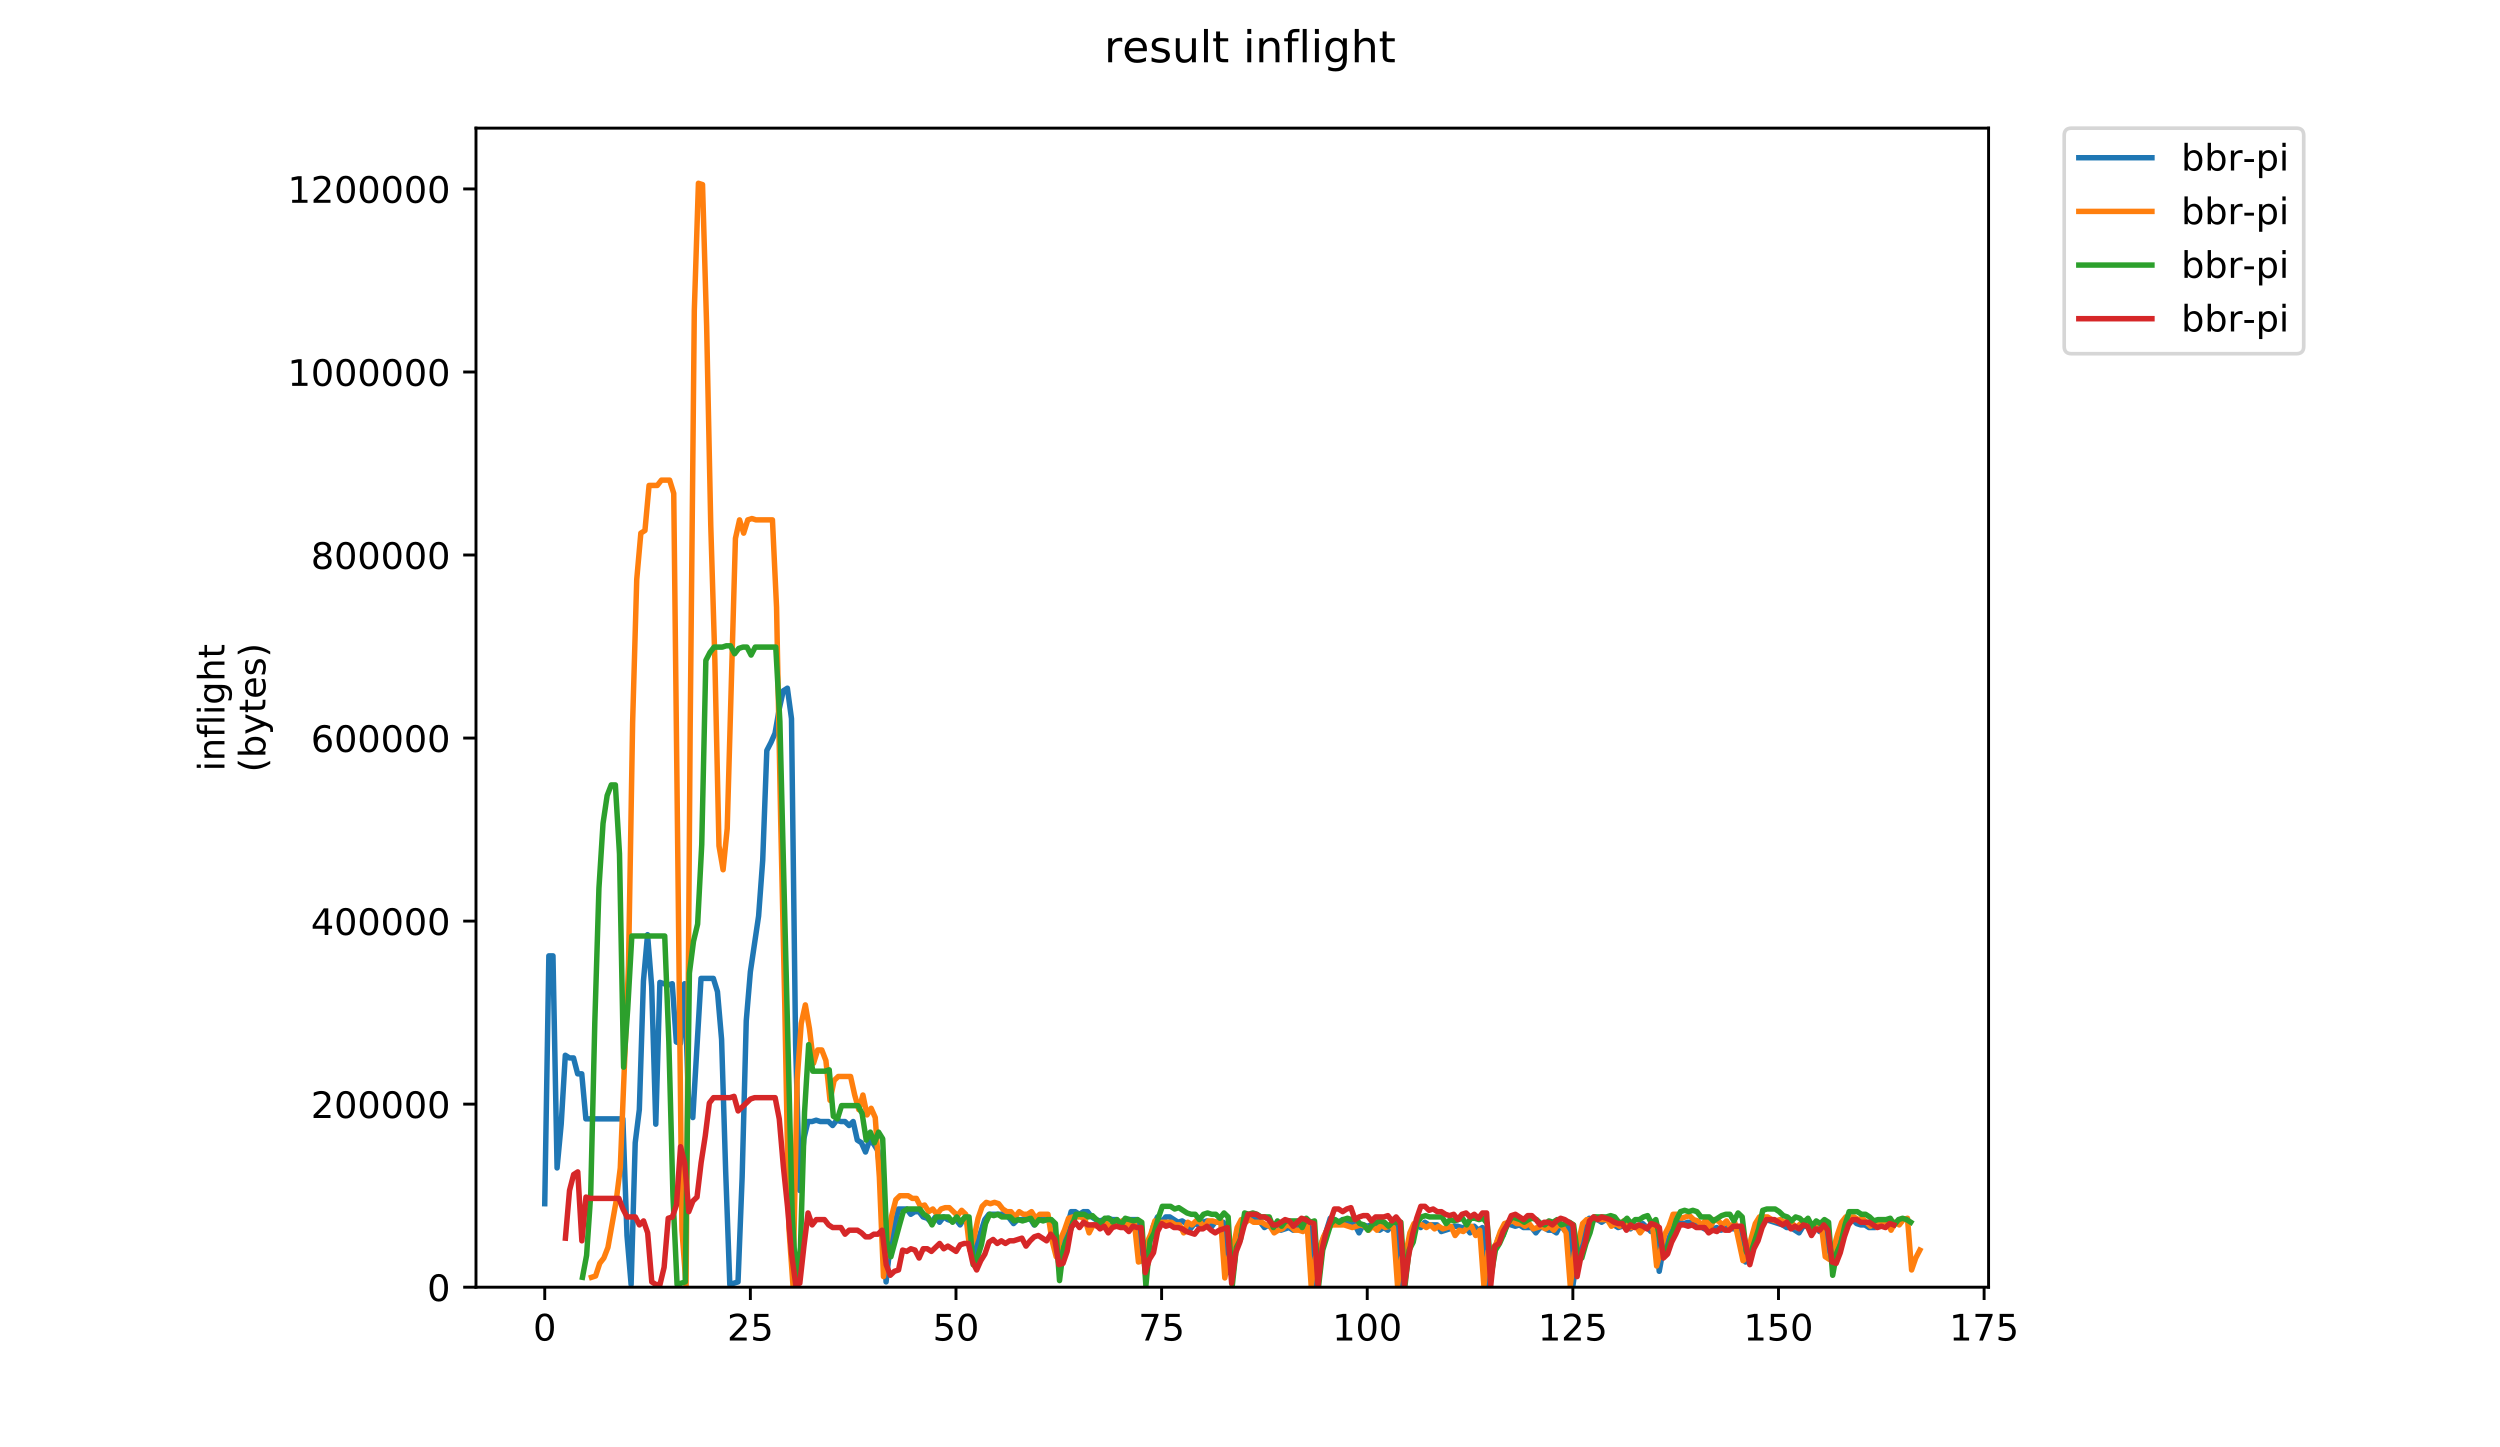 <?xml version="1.0" encoding="utf-8" standalone="no"?>
<!DOCTYPE svg PUBLIC "-//W3C//DTD SVG 1.1//EN"
  "http://www.w3.org/Graphics/SVG/1.1/DTD/svg11.dtd">
<!-- Created with matplotlib (https://matplotlib.org/) -->
<svg height="396pt" version="1.1" viewBox="0 0 684 396" width="684pt" xmlns="http://www.w3.org/2000/svg" xmlns:xlink="http://www.w3.org/1999/xlink">
 <defs>
  <style type="text/css">
*{stroke-linecap:butt;stroke-linejoin:round;}
  </style>
 </defs>
 <g id="figure_1">
  <g id="patch_1">
   <path d="M 0 396 
L 684 396 
L 684 0 
L 0 0 
z
" style="fill:#ffffff;"/>
  </g>
  <g id="axes_1">
   <g id="patch_2">
    <path d="M 130.23 352.174 
L 544.074 352.174 
L 544.074 35.062 
L 130.23 35.062 
z
" style="fill:#ffffff;"/>
   </g>
   <g id="matplotlib.axis_1">
    <g id="xtick_1">
     <g id="line2d_1">
      <defs>
       <path d="M 0 0 
L 0 3.5 
" id="m17c66de0de" style="stroke:#000000;stroke-width:0.8;"/>
      </defs>
      <g>
       <use style="stroke:#000000;stroke-width:0.8;" x="149.041" xlink:href="#m17c66de0de" y="352.174"/>
      </g>
     </g>
     <g id="text_1">
      <!-- 0 -->
      <defs>
       <path d="M 31.781 66.406 
Q 24.172 66.406 20.328 58.906 
Q 16.5 51.422 16.5 36.375 
Q 16.5 21.391 20.328 13.891 
Q 24.172 6.391 31.781 6.391 
Q 39.453 6.391 43.281 13.891 
Q 47.125 21.391 47.125 36.375 
Q 47.125 51.422 43.281 58.906 
Q 39.453 66.406 31.781 66.406 
z
M 31.781 74.219 
Q 44.047 74.219 50.516 64.516 
Q 56.984 54.828 56.984 36.375 
Q 56.984 17.969 50.516 8.266 
Q 44.047 -1.422 31.781 -1.422 
Q 19.531 -1.422 13.062 8.266 
Q 6.594 17.969 6.594 36.375 
Q 6.594 54.828 13.062 64.516 
Q 19.531 74.219 31.781 74.219 
z
" id="DejaVuSans-48"/>
      </defs>
      <g transform="translate(145.86 366.773)scale(0.1 -0.1)">
       <use xlink:href="#DejaVuSans-48"/>
      </g>
     </g>
    </g>
    <g id="xtick_2">
     <g id="line2d_2">
      <g>
       <use style="stroke:#000000;stroke-width:0.8;" x="205.3" xlink:href="#m17c66de0de" y="352.174"/>
      </g>
     </g>
     <g id="text_2">
      <!-- 25 -->
      <defs>
       <path d="M 19.188 8.297 
L 53.609 8.297 
L 53.609 0 
L 7.328 0 
L 7.328 8.297 
Q 12.938 14.109 22.625 23.891 
Q 32.328 33.688 34.812 36.531 
Q 39.547 41.844 41.422 45.531 
Q 43.312 49.219 43.312 52.781 
Q 43.312 58.594 39.234 62.25 
Q 35.156 65.922 28.609 65.922 
Q 23.969 65.922 18.812 64.312 
Q 13.672 62.703 7.812 59.422 
L 7.812 69.391 
Q 13.766 71.781 18.938 73 
Q 24.125 74.219 28.422 74.219 
Q 39.75 74.219 46.484 68.547 
Q 53.219 62.891 53.219 53.422 
Q 53.219 48.922 51.531 44.891 
Q 49.859 40.875 45.406 35.406 
Q 44.188 33.984 37.641 27.219 
Q 31.109 20.453 19.188 8.297 
z
" id="DejaVuSans-50"/>
       <path d="M 10.797 72.906 
L 49.516 72.906 
L 49.516 64.594 
L 19.828 64.594 
L 19.828 46.734 
Q 21.969 47.469 24.109 47.828 
Q 26.266 48.188 28.422 48.188 
Q 40.625 48.188 47.75 41.5 
Q 54.891 34.812 54.891 23.391 
Q 54.891 11.625 47.562 5.094 
Q 40.234 -1.422 26.906 -1.422 
Q 22.312 -1.422 17.547 -0.641 
Q 12.797 0.141 7.719 1.703 
L 7.719 11.625 
Q 12.109 9.234 16.797 8.062 
Q 21.484 6.891 26.703 6.891 
Q 35.156 6.891 40.078 11.328 
Q 45.016 15.766 45.016 23.391 
Q 45.016 31 40.078 35.438 
Q 35.156 39.891 26.703 39.891 
Q 22.75 39.891 18.812 39.016 
Q 14.891 38.141 10.797 36.281 
z
" id="DejaVuSans-53"/>
      </defs>
      <g transform="translate(198.937 366.773)scale(0.1 -0.1)">
       <use xlink:href="#DejaVuSans-50"/>
       <use x="63.623" xlink:href="#DejaVuSans-53"/>
      </g>
     </g>
    </g>
    <g id="xtick_3">
     <g id="line2d_3">
      <g>
       <use style="stroke:#000000;stroke-width:0.8;" x="261.558" xlink:href="#m17c66de0de" y="352.174"/>
      </g>
     </g>
     <g id="text_3">
      <!-- 50 -->
      <g transform="translate(255.196 366.773)scale(0.1 -0.1)">
       <use xlink:href="#DejaVuSans-53"/>
       <use x="63.623" xlink:href="#DejaVuSans-48"/>
      </g>
     </g>
    </g>
    <g id="xtick_4">
     <g id="line2d_4">
      <g>
       <use style="stroke:#000000;stroke-width:0.8;" x="317.817" xlink:href="#m17c66de0de" y="352.174"/>
      </g>
     </g>
     <g id="text_4">
      <!-- 75 -->
      <defs>
       <path d="M 8.203 72.906 
L 55.078 72.906 
L 55.078 68.703 
L 28.609 0 
L 18.312 0 
L 43.219 64.594 
L 8.203 64.594 
z
" id="DejaVuSans-55"/>
      </defs>
      <g transform="translate(311.455 366.773)scale(0.1 -0.1)">
       <use xlink:href="#DejaVuSans-55"/>
       <use x="63.623" xlink:href="#DejaVuSans-53"/>
      </g>
     </g>
    </g>
    <g id="xtick_5">
     <g id="line2d_5">
      <g>
       <use style="stroke:#000000;stroke-width:0.8;" x="374.076" xlink:href="#m17c66de0de" y="352.174"/>
      </g>
     </g>
     <g id="text_5">
      <!-- 100 -->
      <defs>
       <path d="M 12.406 8.297 
L 28.516 8.297 
L 28.516 63.922 
L 10.984 60.406 
L 10.984 69.391 
L 28.422 72.906 
L 38.281 72.906 
L 38.281 8.297 
L 54.391 8.297 
L 54.391 0 
L 12.406 0 
z
" id="DejaVuSans-49"/>
      </defs>
      <g transform="translate(364.532 366.773)scale(0.1 -0.1)">
       <use xlink:href="#DejaVuSans-49"/>
       <use x="63.623" xlink:href="#DejaVuSans-48"/>
       <use x="127.246" xlink:href="#DejaVuSans-48"/>
      </g>
     </g>
    </g>
    <g id="xtick_6">
     <g id="line2d_6">
      <g>
       <use style="stroke:#000000;stroke-width:0.8;" x="430.334" xlink:href="#m17c66de0de" y="352.174"/>
      </g>
     </g>
     <g id="text_6">
      <!-- 125 -->
      <g transform="translate(420.791 366.773)scale(0.1 -0.1)">
       <use xlink:href="#DejaVuSans-49"/>
       <use x="63.623" xlink:href="#DejaVuSans-50"/>
       <use x="127.246" xlink:href="#DejaVuSans-53"/>
      </g>
     </g>
    </g>
    <g id="xtick_7">
     <g id="line2d_7">
      <g>
       <use style="stroke:#000000;stroke-width:0.8;" x="486.593" xlink:href="#m17c66de0de" y="352.174"/>
      </g>
     </g>
     <g id="text_7">
      <!-- 150 -->
      <g transform="translate(477.049 366.773)scale(0.1 -0.1)">
       <use xlink:href="#DejaVuSans-49"/>
       <use x="63.623" xlink:href="#DejaVuSans-53"/>
       <use x="127.246" xlink:href="#DejaVuSans-48"/>
      </g>
     </g>
    </g>
    <g id="xtick_8">
     <g id="line2d_8">
      <g>
       <use style="stroke:#000000;stroke-width:0.8;" x="542.852" xlink:href="#m17c66de0de" y="352.174"/>
      </g>
     </g>
     <g id="text_8">
      <!-- 175 -->
      <g transform="translate(533.308 366.773)scale(0.1 -0.1)">
       <use xlink:href="#DejaVuSans-49"/>
       <use x="63.623" xlink:href="#DejaVuSans-55"/>
       <use x="127.246" xlink:href="#DejaVuSans-53"/>
      </g>
     </g>
    </g>
   </g>
   <g id="matplotlib.axis_2">
    <g id="ytick_1">
     <g id="line2d_9">
      <defs>
       <path d="M 0 0 
L -3.5 0 
" id="m03069b1195" style="stroke:#000000;stroke-width:0.8;"/>
      </defs>
      <g>
       <use style="stroke:#000000;stroke-width:0.8;" x="130.23" xlink:href="#m03069b1195" y="352.174"/>
      </g>
     </g>
     <g id="text_9">
      <!-- 0 -->
      <g transform="translate(116.868 355.973)scale(0.1 -0.1)">
       <use xlink:href="#DejaVuSans-48"/>
      </g>
     </g>
    </g>
    <g id="ytick_2">
     <g id="line2d_10">
      <g>
       <use style="stroke:#000000;stroke-width:0.8;" x="130.23" xlink:href="#m03069b1195" y="302.094"/>
      </g>
     </g>
     <g id="text_10">
      <!-- 200000 -->
      <g transform="translate(85.055 305.893)scale(0.1 -0.1)">
       <use xlink:href="#DejaVuSans-50"/>
       <use x="63.623" xlink:href="#DejaVuSans-48"/>
       <use x="127.246" xlink:href="#DejaVuSans-48"/>
       <use x="190.869" xlink:href="#DejaVuSans-48"/>
       <use x="254.492" xlink:href="#DejaVuSans-48"/>
       <use x="318.115" xlink:href="#DejaVuSans-48"/>
      </g>
     </g>
    </g>
    <g id="ytick_3">
     <g id="line2d_11">
      <g>
       <use style="stroke:#000000;stroke-width:0.8;" x="130.23" xlink:href="#m03069b1195" y="252.014"/>
      </g>
     </g>
     <g id="text_11">
      <!-- 400000 -->
      <defs>
       <path d="M 37.797 64.312 
L 12.891 25.391 
L 37.797 25.391 
z
M 35.203 72.906 
L 47.609 72.906 
L 47.609 25.391 
L 58.016 25.391 
L 58.016 17.188 
L 47.609 17.188 
L 47.609 0 
L 37.797 0 
L 37.797 17.188 
L 4.891 17.188 
L 4.891 26.703 
z
" id="DejaVuSans-52"/>
      </defs>
      <g transform="translate(85.055 255.813)scale(0.1 -0.1)">
       <use xlink:href="#DejaVuSans-52"/>
       <use x="63.623" xlink:href="#DejaVuSans-48"/>
       <use x="127.246" xlink:href="#DejaVuSans-48"/>
       <use x="190.869" xlink:href="#DejaVuSans-48"/>
       <use x="254.492" xlink:href="#DejaVuSans-48"/>
       <use x="318.115" xlink:href="#DejaVuSans-48"/>
      </g>
     </g>
    </g>
    <g id="ytick_4">
     <g id="line2d_12">
      <g>
       <use style="stroke:#000000;stroke-width:0.8;" x="130.23" xlink:href="#m03069b1195" y="201.934"/>
      </g>
     </g>
     <g id="text_12">
      <!-- 600000 -->
      <defs>
       <path d="M 33.016 40.375 
Q 26.375 40.375 22.484 35.828 
Q 18.609 31.297 18.609 23.391 
Q 18.609 15.531 22.484 10.953 
Q 26.375 6.391 33.016 6.391 
Q 39.656 6.391 43.531 10.953 
Q 47.406 15.531 47.406 23.391 
Q 47.406 31.297 43.531 35.828 
Q 39.656 40.375 33.016 40.375 
z
M 52.594 71.297 
L 52.594 62.312 
Q 48.875 64.062 45.094 64.984 
Q 41.312 65.922 37.594 65.922 
Q 27.828 65.922 22.672 59.328 
Q 17.531 52.734 16.797 39.406 
Q 19.672 43.656 24.016 45.922 
Q 28.375 48.188 33.594 48.188 
Q 44.578 48.188 50.953 41.516 
Q 57.328 34.859 57.328 23.391 
Q 57.328 12.156 50.688 5.359 
Q 44.047 -1.422 33.016 -1.422 
Q 20.359 -1.422 13.672 8.266 
Q 6.984 17.969 6.984 36.375 
Q 6.984 53.656 15.188 63.938 
Q 23.391 74.219 37.203 74.219 
Q 40.922 74.219 44.703 73.484 
Q 48.484 72.75 52.594 71.297 
z
" id="DejaVuSans-54"/>
      </defs>
      <g transform="translate(85.055 205.733)scale(0.1 -0.1)">
       <use xlink:href="#DejaVuSans-54"/>
       <use x="63.623" xlink:href="#DejaVuSans-48"/>
       <use x="127.246" xlink:href="#DejaVuSans-48"/>
       <use x="190.869" xlink:href="#DejaVuSans-48"/>
       <use x="254.492" xlink:href="#DejaVuSans-48"/>
       <use x="318.115" xlink:href="#DejaVuSans-48"/>
      </g>
     </g>
    </g>
    <g id="ytick_5">
     <g id="line2d_13">
      <g>
       <use style="stroke:#000000;stroke-width:0.8;" x="130.23" xlink:href="#m03069b1195" y="151.854"/>
      </g>
     </g>
     <g id="text_13">
      <!-- 800000 -->
      <defs>
       <path d="M 31.781 34.625 
Q 24.75 34.625 20.719 30.859 
Q 16.703 27.094 16.703 20.516 
Q 16.703 13.922 20.719 10.156 
Q 24.75 6.391 31.781 6.391 
Q 38.812 6.391 42.859 10.172 
Q 46.922 13.969 46.922 20.516 
Q 46.922 27.094 42.891 30.859 
Q 38.875 34.625 31.781 34.625 
z
M 21.922 38.812 
Q 15.578 40.375 12.031 44.719 
Q 8.5 49.078 8.5 55.328 
Q 8.5 64.062 14.719 69.141 
Q 20.953 74.219 31.781 74.219 
Q 42.672 74.219 48.875 69.141 
Q 55.078 64.062 55.078 55.328 
Q 55.078 49.078 51.531 44.719 
Q 48 40.375 41.703 38.812 
Q 48.828 37.156 52.797 32.312 
Q 56.781 27.484 56.781 20.516 
Q 56.781 9.906 50.312 4.234 
Q 43.844 -1.422 31.781 -1.422 
Q 19.734 -1.422 13.25 4.234 
Q 6.781 9.906 6.781 20.516 
Q 6.781 27.484 10.781 32.312 
Q 14.797 37.156 21.922 38.812 
z
M 18.312 54.391 
Q 18.312 48.734 21.844 45.562 
Q 25.391 42.391 31.781 42.391 
Q 38.141 42.391 41.719 45.562 
Q 45.312 48.734 45.312 54.391 
Q 45.312 60.062 41.719 63.234 
Q 38.141 66.406 31.781 66.406 
Q 25.391 66.406 21.844 63.234 
Q 18.312 60.062 18.312 54.391 
z
" id="DejaVuSans-56"/>
      </defs>
      <g transform="translate(85.055 155.653)scale(0.1 -0.1)">
       <use xlink:href="#DejaVuSans-56"/>
       <use x="63.623" xlink:href="#DejaVuSans-48"/>
       <use x="127.246" xlink:href="#DejaVuSans-48"/>
       <use x="190.869" xlink:href="#DejaVuSans-48"/>
       <use x="254.492" xlink:href="#DejaVuSans-48"/>
       <use x="318.115" xlink:href="#DejaVuSans-48"/>
      </g>
     </g>
    </g>
    <g id="ytick_6">
     <g id="line2d_14">
      <g>
       <use style="stroke:#000000;stroke-width:0.8;" x="130.23" xlink:href="#m03069b1195" y="101.774"/>
      </g>
     </g>
     <g id="text_14">
      <!-- 1000000 -->
      <g transform="translate(78.693 105.573)scale(0.1 -0.1)">
       <use xlink:href="#DejaVuSans-49"/>
       <use x="63.623" xlink:href="#DejaVuSans-48"/>
       <use x="127.246" xlink:href="#DejaVuSans-48"/>
       <use x="190.869" xlink:href="#DejaVuSans-48"/>
       <use x="254.492" xlink:href="#DejaVuSans-48"/>
       <use x="318.115" xlink:href="#DejaVuSans-48"/>
       <use x="381.738" xlink:href="#DejaVuSans-48"/>
      </g>
     </g>
    </g>
    <g id="ytick_7">
     <g id="line2d_15">
      <g>
       <use style="stroke:#000000;stroke-width:0.8;" x="130.23" xlink:href="#m03069b1195" y="51.694"/>
      </g>
     </g>
     <g id="text_15">
      <!-- 1200000 -->
      <g transform="translate(78.693 55.493)scale(0.1 -0.1)">
       <use xlink:href="#DejaVuSans-49"/>
       <use x="63.623" xlink:href="#DejaVuSans-50"/>
       <use x="127.246" xlink:href="#DejaVuSans-48"/>
       <use x="190.869" xlink:href="#DejaVuSans-48"/>
       <use x="254.492" xlink:href="#DejaVuSans-48"/>
       <use x="318.115" xlink:href="#DejaVuSans-48"/>
       <use x="381.738" xlink:href="#DejaVuSans-48"/>
      </g>
     </g>
    </g>
    <g id="text_16">
     <!-- inflight -->
     <defs>
      <path d="M 9.422 54.688 
L 18.406 54.688 
L 18.406 0 
L 9.422 0 
z
M 9.422 75.984 
L 18.406 75.984 
L 18.406 64.594 
L 9.422 64.594 
z
" id="DejaVuSans-105"/>
      <path d="M 54.891 33.016 
L 54.891 0 
L 45.906 0 
L 45.906 32.719 
Q 45.906 40.484 42.875 44.328 
Q 39.844 48.188 33.797 48.188 
Q 26.516 48.188 22.312 43.547 
Q 18.109 38.922 18.109 30.906 
L 18.109 0 
L 9.078 0 
L 9.078 54.688 
L 18.109 54.688 
L 18.109 46.188 
Q 21.344 51.125 25.703 53.562 
Q 30.078 56 35.797 56 
Q 45.219 56 50.047 50.172 
Q 54.891 44.344 54.891 33.016 
z
" id="DejaVuSans-110"/>
      <path d="M 37.109 75.984 
L 37.109 68.5 
L 28.516 68.5 
Q 23.688 68.5 21.797 66.547 
Q 19.922 64.594 19.922 59.516 
L 19.922 54.688 
L 34.719 54.688 
L 34.719 47.703 
L 19.922 47.703 
L 19.922 0 
L 10.891 0 
L 10.891 47.703 
L 2.297 47.703 
L 2.297 54.688 
L 10.891 54.688 
L 10.891 58.5 
Q 10.891 67.625 15.141 71.797 
Q 19.391 75.984 28.609 75.984 
z
" id="DejaVuSans-102"/>
      <path d="M 9.422 75.984 
L 18.406 75.984 
L 18.406 0 
L 9.422 0 
z
" id="DejaVuSans-108"/>
      <path d="M 45.406 27.984 
Q 45.406 37.75 41.375 43.109 
Q 37.359 48.484 30.078 48.484 
Q 22.859 48.484 18.828 43.109 
Q 14.797 37.75 14.797 27.984 
Q 14.797 18.266 18.828 12.891 
Q 22.859 7.516 30.078 7.516 
Q 37.359 7.516 41.375 12.891 
Q 45.406 18.266 45.406 27.984 
z
M 54.391 6.781 
Q 54.391 -7.172 48.188 -13.984 
Q 42 -20.797 29.203 -20.797 
Q 24.469 -20.797 20.266 -20.094 
Q 16.062 -19.391 12.109 -17.922 
L 12.109 -9.188 
Q 16.062 -11.328 19.922 -12.344 
Q 23.781 -13.375 27.781 -13.375 
Q 36.625 -13.375 41.016 -8.766 
Q 45.406 -4.156 45.406 5.172 
L 45.406 9.625 
Q 42.625 4.781 38.281 2.391 
Q 33.938 0 27.875 0 
Q 17.828 0 11.672 7.656 
Q 5.516 15.328 5.516 27.984 
Q 5.516 40.672 11.672 48.328 
Q 17.828 56 27.875 56 
Q 33.938 56 38.281 53.609 
Q 42.625 51.219 45.406 46.391 
L 45.406 54.688 
L 54.391 54.688 
z
" id="DejaVuSans-103"/>
      <path d="M 54.891 33.016 
L 54.891 0 
L 45.906 0 
L 45.906 32.719 
Q 45.906 40.484 42.875 44.328 
Q 39.844 48.188 33.797 48.188 
Q 26.516 48.188 22.312 43.547 
Q 18.109 38.922 18.109 30.906 
L 18.109 0 
L 9.078 0 
L 9.078 75.984 
L 18.109 75.984 
L 18.109 46.188 
Q 21.344 51.125 25.703 53.562 
Q 30.078 56 35.797 56 
Q 45.219 56 50.047 50.172 
Q 54.891 44.344 54.891 33.016 
z
" id="DejaVuSans-104"/>
      <path d="M 18.312 70.219 
L 18.312 54.688 
L 36.812 54.688 
L 36.812 47.703 
L 18.312 47.703 
L 18.312 18.016 
Q 18.312 11.328 20.141 9.422 
Q 21.969 7.516 27.594 7.516 
L 36.812 7.516 
L 36.812 0 
L 27.594 0 
Q 17.188 0 13.234 3.875 
Q 9.281 7.766 9.281 18.016 
L 9.281 47.703 
L 2.688 47.703 
L 2.688 54.688 
L 9.281 54.688 
L 9.281 70.219 
z
" id="DejaVuSans-116"/>
     </defs>
     <g transform="translate(61.415 211.018)rotate(-90)scale(0.1 -0.1)">
      <use xlink:href="#DejaVuSans-105"/>
      <use x="27.783" xlink:href="#DejaVuSans-110"/>
      <use x="91.162" xlink:href="#DejaVuSans-102"/>
      <use x="126.367" xlink:href="#DejaVuSans-108"/>
      <use x="154.15" xlink:href="#DejaVuSans-105"/>
      <use x="181.934" xlink:href="#DejaVuSans-103"/>
      <use x="245.41" xlink:href="#DejaVuSans-104"/>
      <use x="308.789" xlink:href="#DejaVuSans-116"/>
     </g>
     <!-- (bytes) -->
     <defs>
      <path d="M 31 75.875 
Q 24.469 64.656 21.281 53.656 
Q 18.109 42.672 18.109 31.391 
Q 18.109 20.125 21.312 9.062 
Q 24.516 -2 31 -13.188 
L 23.188 -13.188 
Q 15.875 -1.703 12.234 9.375 
Q 8.594 20.453 8.594 31.391 
Q 8.594 42.281 12.203 53.312 
Q 15.828 64.359 23.188 75.875 
z
" id="DejaVuSans-40"/>
      <path d="M 48.688 27.297 
Q 48.688 37.203 44.609 42.844 
Q 40.531 48.484 33.406 48.484 
Q 26.266 48.484 22.188 42.844 
Q 18.109 37.203 18.109 27.297 
Q 18.109 17.391 22.188 11.75 
Q 26.266 6.109 33.406 6.109 
Q 40.531 6.109 44.609 11.75 
Q 48.688 17.391 48.688 27.297 
z
M 18.109 46.391 
Q 20.953 51.266 25.266 53.625 
Q 29.594 56 35.594 56 
Q 45.562 56 51.781 48.094 
Q 58.016 40.188 58.016 27.297 
Q 58.016 14.406 51.781 6.484 
Q 45.562 -1.422 35.594 -1.422 
Q 29.594 -1.422 25.266 0.953 
Q 20.953 3.328 18.109 8.203 
L 18.109 0 
L 9.078 0 
L 9.078 75.984 
L 18.109 75.984 
z
" id="DejaVuSans-98"/>
      <path d="M 32.172 -5.078 
Q 28.375 -14.844 24.75 -17.812 
Q 21.141 -20.797 15.094 -20.797 
L 7.906 -20.797 
L 7.906 -13.281 
L 13.188 -13.281 
Q 16.891 -13.281 18.938 -11.516 
Q 21 -9.766 23.484 -3.219 
L 25.094 0.875 
L 2.984 54.688 
L 12.5 54.688 
L 29.594 11.922 
L 46.688 54.688 
L 56.203 54.688 
z
" id="DejaVuSans-121"/>
      <path d="M 56.203 29.594 
L 56.203 25.203 
L 14.891 25.203 
Q 15.484 15.922 20.484 11.062 
Q 25.484 6.203 34.422 6.203 
Q 39.594 6.203 44.453 7.469 
Q 49.312 8.734 54.109 11.281 
L 54.109 2.781 
Q 49.266 0.734 44.188 -0.344 
Q 39.109 -1.422 33.891 -1.422 
Q 20.797 -1.422 13.156 6.188 
Q 5.516 13.812 5.516 26.812 
Q 5.516 40.234 12.766 48.109 
Q 20.016 56 32.328 56 
Q 43.359 56 49.781 48.891 
Q 56.203 41.797 56.203 29.594 
z
M 47.219 32.234 
Q 47.125 39.594 43.094 43.984 
Q 39.062 48.391 32.422 48.391 
Q 24.906 48.391 20.391 44.141 
Q 15.875 39.891 15.188 32.172 
z
" id="DejaVuSans-101"/>
      <path d="M 44.281 53.078 
L 44.281 44.578 
Q 40.484 46.531 36.375 47.5 
Q 32.281 48.484 27.875 48.484 
Q 21.188 48.484 17.844 46.438 
Q 14.5 44.391 14.5 40.281 
Q 14.5 37.156 16.891 35.375 
Q 19.281 33.594 26.516 31.984 
L 29.594 31.297 
Q 39.156 29.25 43.188 25.516 
Q 47.219 21.781 47.219 15.094 
Q 47.219 7.469 41.188 3.016 
Q 35.156 -1.422 24.609 -1.422 
Q 20.219 -1.422 15.453 -0.562 
Q 10.688 0.297 5.422 2 
L 5.422 11.281 
Q 10.406 8.688 15.234 7.391 
Q 20.062 6.109 24.812 6.109 
Q 31.156 6.109 34.562 8.281 
Q 37.984 10.453 37.984 14.406 
Q 37.984 18.062 35.516 20.016 
Q 33.062 21.969 24.703 23.781 
L 21.578 24.516 
Q 13.234 26.266 9.516 29.906 
Q 5.812 33.547 5.812 39.891 
Q 5.812 47.609 11.281 51.797 
Q 16.75 56 26.812 56 
Q 31.781 56 36.172 55.266 
Q 40.578 54.547 44.281 53.078 
z
" id="DejaVuSans-115"/>
      <path d="M 8.016 75.875 
L 15.828 75.875 
Q 23.141 64.359 26.781 53.312 
Q 30.422 42.281 30.422 31.391 
Q 30.422 20.453 26.781 9.375 
Q 23.141 -1.703 15.828 -13.188 
L 8.016 -13.188 
Q 14.5 -2 17.703 9.062 
Q 20.906 20.125 20.906 31.391 
Q 20.906 42.672 17.703 53.656 
Q 14.5 64.656 8.016 75.875 
z
" id="DejaVuSans-41"/>
     </defs>
     <g transform="translate(72.613 211.295)rotate(-90)scale(0.1 -0.1)">
      <use xlink:href="#DejaVuSans-40"/>
      <use x="39.014" xlink:href="#DejaVuSans-98"/>
      <use x="102.49" xlink:href="#DejaVuSans-121"/>
      <use x="161.67" xlink:href="#DejaVuSans-116"/>
      <use x="200.879" xlink:href="#DejaVuSans-101"/>
      <use x="262.402" xlink:href="#DejaVuSans-115"/>
      <use x="314.502" xlink:href="#DejaVuSans-41"/>
     </g>
    </g>
   </g>
   <g id="line2d_16">
    <path clip-path="url(#p02dd6b9577)" d="M 149.041 329.332 
L 150.166 261.529 
L 151.292 261.529 
L 152.417 319.542 
L 153.542 307.577 
L 154.667 288.723 
L 155.792 289.448 
L 156.917 289.448 
L 158.043 293.799 
L 159.168 293.799 
L 160.293 306.127 
L 170.42 306.127 
L 171.545 338.034 
L 172.67 351.449 
L 173.795 312.653 
L 174.92 303.589 
L 176.045 268.418 
L 177.171 255.728 
L 178.296 269.869 
L 179.421 307.577 
L 180.546 268.781 
L 182.796 269.506 
L 183.922 269.144 
L 185.047 285.097 
L 186.172 285.46 
L 187.297 269.144 
L 188.422 302.501 
L 189.547 305.764 
L 191.798 267.693 
L 195.173 267.693 
L 196.298 271.319 
L 197.424 284.372 
L 198.549 320.63 
L 199.674 351.449 
L 201.924 350.724 
L 203.05 322.08 
L 204.175 279.296 
L 205.3 265.88 
L 207.55 250.652 
L 208.675 235.424 
L 209.801 205.33 
L 210.926 203.154 
L 212.051 200.616 
L 213.176 194.09 
L 214.301 189.014 
L 215.426 188.288 
L 216.552 196.628 
L 217.677 285.822 
L 218.802 325.706 
L 219.927 311.565 
L 221.052 306.852 
L 222.177 306.852 
L 223.303 306.489 
L 224.428 306.852 
L 226.678 306.852 
L 227.803 307.94 
L 228.928 306.489 
L 230.054 306.852 
L 231.179 306.852 
L 232.304 307.94 
L 233.429 306.852 
L 234.554 311.928 
L 235.679 312.653 
L 236.805 315.191 
L 237.93 311.928 
L 239.055 313.016 
L 240.18 314.829 
L 241.305 327.156 
L 242.431 350.724 
L 243.556 340.572 
L 245.806 330.782 
L 248.056 330.782 
L 249.182 332.232 
L 250.307 331.507 
L 251.432 331.507 
L 252.557 332.957 
L 253.682 333.32 
L 254.807 334.408 
L 255.933 332.957 
L 257.058 334.408 
L 258.183 332.957 
L 259.308 333.683 
L 260.433 334.045 
L 261.558 333.683 
L 262.684 335.133 
L 263.809 333.32 
L 264.934 334.045 
L 266.059 344.197 
L 269.435 333.683 
L 270.56 332.232 
L 273.935 332.232 
L 275.061 331.87 
L 277.311 334.77 
L 278.436 333.683 
L 280.686 333.683 
L 281.812 333.32 
L 282.937 335.133 
L 284.062 333.683 
L 287.437 333.683 
L 288.563 339.484 
L 289.688 344.56 
L 290.813 340.934 
L 291.938 335.858 
L 293.063 331.507 
L 294.188 331.507 
L 295.314 332.232 
L 296.439 331.507 
L 297.564 331.507 
L 298.689 332.957 
L 299.814 333.683 
L 300.939 334.045 
L 303.19 333.32 
L 304.315 333.683 
L 305.44 333.683 
L 306.565 334.77 
L 307.691 333.683 
L 311.066 333.683 
L 312.191 344.56 
L 313.316 344.197 
L 314.442 340.209 
L 315.567 335.496 
L 316.692 332.957 
L 317.817 334.408 
L 318.942 332.957 
L 320.067 332.957 
L 322.318 334.408 
L 323.443 334.045 
L 324.568 334.77 
L 325.693 336.221 
L 326.818 334.77 
L 327.944 335.133 
L 329.069 334.408 
L 330.194 334.045 
L 331.319 335.858 
L 332.444 334.408 
L 334.695 334.408 
L 335.82 348.186 
L 336.945 344.56 
L 338.07 339.846 
L 340.321 334.77 
L 341.446 333.683 
L 343.696 333.683 
L 344.821 334.408 
L 345.946 335.858 
L 347.072 335.133 
L 348.197 336.221 
L 349.322 335.133 
L 350.447 336.583 
L 352.697 335.858 
L 353.823 336.583 
L 354.948 335.133 
L 356.073 336.583 
L 357.198 335.496 
L 358.323 335.858 
L 359.448 351.812 
L 360.574 343.472 
L 361.699 339.846 
L 362.824 336.946 
L 363.949 333.32 
L 365.074 333.683 
L 366.199 334.408 
L 367.325 333.683 
L 368.45 334.408 
L 369.575 334.408 
L 370.7 335.133 
L 371.825 337.308 
L 372.951 335.133 
L 374.076 335.496 
L 376.326 334.77 
L 377.451 336.583 
L 378.576 335.858 
L 379.702 336.583 
L 380.827 335.133 
L 381.952 334.77 
L 383.077 351.812 
L 384.202 344.56 
L 385.327 340.934 
L 386.453 336.583 
L 387.578 334.408 
L 388.703 335.858 
L 389.828 334.408 
L 390.953 335.133 
L 393.204 335.133 
L 394.329 336.946 
L 396.579 336.221 
L 397.704 335.496 
L 398.829 335.496 
L 399.955 335.858 
L 401.08 335.858 
L 402.205 337.308 
L 403.33 335.496 
L 404.455 336.583 
L 405.581 335.858 
L 406.706 351.812 
L 407.831 344.197 
L 408.956 341.659 
L 410.081 338.396 
L 411.206 338.034 
L 412.332 334.77 
L 414.582 335.496 
L 415.707 335.133 
L 416.832 335.858 
L 419.083 335.858 
L 420.208 337.308 
L 421.333 335.858 
L 422.458 335.858 
L 423.583 336.583 
L 424.708 336.583 
L 425.834 337.308 
L 426.959 335.133 
L 428.084 336.583 
L 429.209 335.496 
L 430.334 351.812 
L 431.459 344.197 
L 432.585 340.934 
L 434.835 333.32 
L 435.96 333.683 
L 437.085 333.683 
L 438.211 334.408 
L 439.336 333.683 
L 440.461 333.683 
L 441.586 335.133 
L 442.711 335.858 
L 443.836 335.496 
L 444.962 334.77 
L 446.087 336.221 
L 447.212 335.133 
L 448.337 335.496 
L 449.462 334.77 
L 451.713 336.946 
L 452.838 334.77 
L 453.963 347.823 
L 455.088 341.659 
L 456.213 339.846 
L 457.338 336.946 
L 458.464 334.408 
L 459.589 334.408 
L 460.714 334.77 
L 461.839 334.408 
L 462.964 334.408 
L 464.089 334.77 
L 466.34 336.221 
L 467.465 335.496 
L 468.59 336.221 
L 469.715 335.858 
L 470.84 336.583 
L 471.966 336.221 
L 473.091 335.496 
L 474.216 336.221 
L 475.341 335.858 
L 476.466 337.308 
L 477.592 345.285 
L 478.717 344.56 
L 480.967 334.77 
L 482.092 333.683 
L 483.217 333.683 
L 487.718 335.133 
L 488.843 335.858 
L 489.968 335.858 
L 492.219 337.308 
L 493.344 335.496 
L 494.469 335.496 
L 495.594 335.858 
L 496.719 334.77 
L 497.845 336.946 
L 498.97 335.496 
L 501.22 345.285 
L 502.345 342.385 
L 503.47 337.308 
L 504.596 334.77 
L 505.721 334.045 
L 506.846 333.683 
L 507.971 334.77 
L 509.096 335.133 
L 510.222 335.133 
L 511.347 335.858 
L 512.472 335.858 
L 512.472 335.858 
" style="fill:none;stroke:#1f77b4;stroke-linecap:square;stroke-width:1.5;"/>
   </g>
   <g id="line2d_17">
    <path clip-path="url(#p02dd6b9577)" d="M 161.832 349.472 
L 162.957 349.109 
L 164.083 345.648 
L 165.208 344.197 
L 166.333 341.297 
L 168.583 328.607 
L 169.708 319.542 
L 171.959 264.067 
L 173.084 197.715 
L 174.209 158.557 
L 175.334 145.867 
L 176.459 145.142 
L 177.585 132.814 
L 179.835 132.814 
L 180.96 131.364 
L 183.21 131.364 
L 184.336 134.989 
L 186.586 336.583 
L 187.711 351.812 
L 188.836 198.803 
L 189.962 84.953 
L 191.087 50.146 
L 192.212 50.508 
L 193.337 89.304 
L 194.462 143.691 
L 195.587 180.674 
L 196.713 231.435 
L 197.838 237.962 
L 198.963 226.722 
L 201.213 147.317 
L 202.338 142.241 
L 203.464 145.867 
L 204.589 142.241 
L 205.714 141.878 
L 206.839 142.241 
L 211.34 142.241 
L 212.465 166.171 
L 213.59 224.184 
L 214.715 274.945 
L 215.84 335.858 
L 216.966 351.812 
L 218.091 295.612 
L 219.216 280.021 
L 220.341 274.945 
L 221.466 281.471 
L 222.591 290.898 
L 223.717 287.273 
L 224.842 287.273 
L 225.967 290.173 
L 227.092 301.051 
L 228.217 295.612 
L 229.343 294.524 
L 232.718 294.524 
L 233.843 299.6 
L 234.968 303.589 
L 236.094 299.6 
L 237.219 305.039 
L 238.344 303.226 
L 239.469 305.764 
L 240.594 322.08 
L 241.719 349.274 
L 242.845 339.121 
L 243.97 332.595 
L 245.095 328.244 
L 246.22 327.156 
L 248.47 327.156 
L 249.596 327.881 
L 250.721 327.881 
L 251.846 330.057 
L 252.971 329.694 
L 254.096 331.507 
L 255.221 330.782 
L 256.347 332.232 
L 257.472 330.782 
L 258.597 330.419 
L 259.722 330.419 
L 261.973 332.595 
L 263.098 331.145 
L 264.223 332.232 
L 265.348 342.022 
L 266.473 338.759 
L 267.598 333.32 
L 268.724 330.057 
L 269.849 328.969 
L 270.974 329.332 
L 272.099 328.969 
L 273.224 329.332 
L 274.349 330.782 
L 275.475 331.507 
L 276.6 331.507 
L 277.725 332.957 
L 278.85 331.507 
L 279.975 332.232 
L 281.1 332.232 
L 282.226 331.507 
L 283.351 333.32 
L 284.476 332.232 
L 286.726 332.232 
L 287.851 339.484 
L 288.977 343.835 
L 290.102 339.121 
L 291.227 336.583 
L 292.352 333.32 
L 293.477 332.957 
L 295.728 332.957 
L 296.853 333.683 
L 297.978 337.308 
L 299.103 335.133 
L 300.228 335.496 
L 301.354 334.408 
L 302.479 334.408 
L 303.604 335.858 
L 304.729 334.408 
L 305.854 335.496 
L 306.979 334.045 
L 308.105 335.133 
L 310.355 334.408 
L 311.48 345.285 
L 312.605 344.923 
L 313.73 340.209 
L 314.856 337.671 
L 315.981 334.045 
L 317.106 334.408 
L 320.481 334.408 
L 321.607 335.133 
L 322.732 335.133 
L 323.857 337.308 
L 324.982 334.408 
L 326.107 335.133 
L 327.233 334.045 
L 328.358 334.408 
L 329.483 335.858 
L 330.608 334.045 
L 331.733 334.045 
L 332.858 334.408 
L 333.984 334.045 
L 335.109 349.636 
L 336.234 343.835 
L 337.359 341.659 
L 338.484 335.858 
L 339.609 333.683 
L 340.735 334.408 
L 341.86 333.683 
L 342.985 334.408 
L 345.235 334.408 
L 346.36 335.133 
L 347.486 335.496 
L 348.611 337.308 
L 349.736 336.583 
L 350.861 336.221 
L 351.986 335.133 
L 353.111 335.496 
L 354.237 336.583 
L 355.362 336.583 
L 356.487 336.946 
L 357.612 334.77 
L 358.737 351.812 
L 359.863 344.197 
L 360.988 341.659 
L 362.113 338.396 
L 363.238 336.221 
L 364.363 335.133 
L 367.739 335.133 
L 369.989 335.858 
L 372.239 335.133 
L 373.365 335.496 
L 374.49 336.583 
L 375.615 335.496 
L 376.74 336.583 
L 377.865 335.133 
L 378.99 335.858 
L 380.116 335.496 
L 381.241 335.858 
L 382.366 351.812 
L 383.491 344.197 
L 384.616 343.11 
L 385.741 337.308 
L 386.867 334.77 
L 387.992 334.77 
L 389.117 335.133 
L 390.242 335.858 
L 391.367 335.133 
L 392.493 336.221 
L 393.618 335.496 
L 394.743 336.221 
L 396.993 335.496 
L 398.118 338.034 
L 399.244 336.583 
L 400.369 336.946 
L 401.494 335.858 
L 402.619 335.496 
L 403.744 338.034 
L 404.869 336.583 
L 405.995 351.812 
L 407.12 342.385 
L 408.245 342.022 
L 409.37 340.209 
L 410.495 336.946 
L 411.62 334.77 
L 413.871 334.045 
L 414.996 334.77 
L 416.121 334.77 
L 417.246 335.496 
L 418.371 334.77 
L 419.497 336.221 
L 421.747 335.496 
L 422.872 336.221 
L 423.997 335.496 
L 425.122 336.583 
L 426.248 335.133 
L 427.373 335.496 
L 428.498 337.308 
L 429.623 351.812 
L 430.748 342.747 
L 431.874 339.846 
L 432.999 334.77 
L 434.124 333.683 
L 435.249 333.683 
L 436.374 332.957 
L 437.499 333.683 
L 439.75 333.683 
L 440.875 335.496 
L 442 334.77 
L 443.125 335.496 
L 444.25 334.045 
L 445.376 335.858 
L 446.501 335.858 
L 447.626 335.496 
L 448.751 337.308 
L 449.876 335.858 
L 451.001 335.858 
L 452.127 335.133 
L 453.252 346.373 
L 455.502 337.671 
L 456.627 335.496 
L 457.752 332.232 
L 458.878 332.232 
L 460.003 333.32 
L 462.253 332.595 
L 463.378 333.683 
L 464.504 334.045 
L 465.629 335.133 
L 466.754 333.683 
L 467.879 335.858 
L 469.004 333.683 
L 470.129 334.045 
L 471.255 335.133 
L 472.38 334.045 
L 473.505 335.858 
L 474.63 334.408 
L 476.88 344.923 
L 478.006 343.835 
L 479.131 338.759 
L 480.256 334.77 
L 481.381 332.957 
L 483.631 332.957 
L 484.757 333.683 
L 485.882 334.045 
L 487.007 333.683 
L 488.132 334.408 
L 489.257 334.045 
L 490.382 334.77 
L 491.508 335.858 
L 492.633 334.77 
L 493.758 334.045 
L 494.883 334.408 
L 496.008 335.496 
L 497.134 334.77 
L 498.259 334.77 
L 499.384 343.835 
L 500.509 344.56 
L 501.634 341.659 
L 502.759 337.671 
L 503.885 334.408 
L 505.01 332.957 
L 507.26 332.957 
L 508.385 333.683 
L 509.51 333.32 
L 511.761 335.496 
L 512.886 334.408 
L 515.136 334.408 
L 516.261 334.045 
L 517.387 336.583 
L 518.512 334.408 
L 519.637 335.133 
L 520.762 333.683 
L 521.887 333.32 
L 523.012 347.461 
L 524.138 344.197 
L 525.263 342.022 
L 525.263 342.022 
" style="fill:none;stroke:#ff7f0e;stroke-linecap:square;stroke-width:1.5;"/>
   </g>
   <g id="line2d_18">
    <path clip-path="url(#p02dd6b9577)" d="M 159.366 349.472 
L 160.491 343.472 
L 161.616 326.794 
L 162.741 279.658 
L 163.867 243.038 
L 164.992 225.271 
L 166.117 217.657 
L 167.242 214.757 
L 168.367 214.757 
L 169.492 233.611 
L 170.618 291.986 
L 171.743 276.033 
L 172.868 256.091 
L 181.869 256.091 
L 182.994 285.097 
L 184.12 327.156 
L 185.245 351.449 
L 187.495 350.724 
L 188.62 266.243 
L 189.745 257.541 
L 190.871 252.827 
L 191.996 231.073 
L 193.121 180.674 
L 194.246 178.499 
L 195.371 177.048 
L 197.622 177.048 
L 198.747 176.686 
L 199.872 176.686 
L 200.997 178.861 
L 202.122 177.411 
L 203.248 177.048 
L 204.373 177.048 
L 205.498 179.224 
L 206.623 177.048 
L 212.249 177.048 
L 213.374 197.353 
L 216.75 332.232 
L 217.875 351.812 
L 219 341.297 
L 220.125 304.314 
L 221.25 285.822 
L 222.375 293.074 
L 225.751 293.074 
L 226.876 292.711 
L 228.001 305.401 
L 229.126 306.127 
L 230.252 302.501 
L 234.752 302.501 
L 235.878 304.676 
L 237.003 311.928 
L 238.128 309.752 
L 239.253 312.653 
L 240.378 309.752 
L 241.503 311.565 
L 242.629 339.484 
L 243.754 343.835 
L 246.004 335.496 
L 247.129 331.507 
L 248.254 330.782 
L 251.63 330.782 
L 252.755 332.232 
L 253.88 332.957 
L 255.005 335.133 
L 256.131 332.957 
L 259.506 332.957 
L 260.631 334.408 
L 261.756 332.957 
L 262.882 334.408 
L 264.007 332.957 
L 265.132 332.957 
L 266.257 346.01 
L 267.382 344.197 
L 268.508 340.572 
L 269.633 334.77 
L 270.758 332.232 
L 271.883 332.595 
L 273.008 332.232 
L 274.133 332.957 
L 276.384 332.957 
L 277.509 334.045 
L 278.634 333.683 
L 279.759 334.045 
L 282.01 333.32 
L 283.135 335.133 
L 284.26 333.683 
L 285.385 334.045 
L 286.51 333.683 
L 287.635 333.683 
L 288.761 334.77 
L 289.886 350.361 
L 291.011 341.297 
L 292.136 338.759 
L 294.386 332.232 
L 296.637 332.232 
L 297.762 332.957 
L 298.887 332.595 
L 301.138 334.77 
L 302.263 333.32 
L 303.388 333.32 
L 304.513 334.408 
L 305.638 333.683 
L 306.763 335.133 
L 307.889 333.32 
L 310.139 334.045 
L 311.264 333.683 
L 312.389 334.408 
L 313.514 351.812 
L 314.64 339.484 
L 315.765 337.308 
L 316.89 333.32 
L 318.015 330.057 
L 320.265 330.057 
L 321.391 330.782 
L 322.516 330.419 
L 324.766 331.87 
L 325.891 332.232 
L 327.016 332.232 
L 328.142 333.683 
L 329.267 332.232 
L 330.392 331.87 
L 331.517 332.232 
L 332.642 332.232 
L 333.768 333.32 
L 334.893 331.87 
L 336.018 332.957 
L 337.143 351.812 
L 338.268 341.297 
L 339.393 339.121 
L 340.519 331.87 
L 341.644 332.232 
L 342.769 331.87 
L 343.894 332.232 
L 345.019 332.957 
L 347.27 332.957 
L 348.395 335.858 
L 349.52 334.045 
L 350.645 335.496 
L 351.77 334.045 
L 355.146 334.045 
L 356.271 335.858 
L 357.396 333.32 
L 358.521 334.408 
L 359.646 334.045 
L 360.772 351.812 
L 361.897 342.022 
L 364.147 334.77 
L 365.272 333.683 
L 366.398 334.408 
L 367.523 333.683 
L 368.648 333.32 
L 369.773 333.683 
L 370.898 333.32 
L 372.023 334.77 
L 373.149 335.133 
L 374.274 336.583 
L 375.399 335.133 
L 376.524 334.408 
L 377.649 334.045 
L 378.774 334.408 
L 379.9 335.496 
L 381.025 334.408 
L 383.275 334.408 
L 384.4 351.812 
L 385.525 342.022 
L 386.651 339.846 
L 387.776 334.408 
L 388.901 332.957 
L 390.026 332.595 
L 391.151 332.957 
L 394.527 332.957 
L 395.652 334.77 
L 396.777 333.683 
L 397.902 334.045 
L 400.153 333.32 
L 401.278 335.133 
L 402.403 333.32 
L 403.528 333.32 
L 404.653 333.683 
L 405.779 333.32 
L 406.904 334.77 
L 408.029 348.548 
L 409.154 342.022 
L 410.279 340.209 
L 411.404 337.671 
L 412.53 334.77 
L 413.655 332.957 
L 415.905 333.683 
L 417.03 334.408 
L 418.155 333.683 
L 419.281 333.32 
L 420.406 333.683 
L 421.531 334.77 
L 422.656 335.133 
L 423.781 334.045 
L 424.906 334.408 
L 426.032 333.683 
L 427.157 335.133 
L 429.407 334.408 
L 430.532 335.133 
L 431.657 343.472 
L 432.783 344.197 
L 433.908 340.209 
L 435.033 337.308 
L 436.158 332.957 
L 439.534 332.957 
L 440.659 332.595 
L 441.784 332.957 
L 442.909 334.408 
L 444.034 334.408 
L 445.16 333.32 
L 446.285 334.77 
L 447.41 333.683 
L 448.535 333.683 
L 449.66 332.957 
L 450.785 332.595 
L 451.911 334.77 
L 453.036 333.683 
L 454.161 338.759 
L 455.286 343.11 
L 456.411 340.934 
L 457.536 337.671 
L 458.662 333.683 
L 459.787 331.507 
L 460.912 331.145 
L 462.037 331.507 
L 463.162 331.145 
L 464.287 331.507 
L 465.413 332.957 
L 467.663 332.957 
L 468.788 334.045 
L 471.039 332.595 
L 472.164 332.232 
L 473.289 332.232 
L 474.414 334.045 
L 475.539 331.87 
L 476.664 332.957 
L 477.79 342.385 
L 478.915 343.11 
L 481.165 336.221 
L 482.29 331.145 
L 483.415 330.782 
L 485.666 330.782 
L 486.791 331.507 
L 487.916 332.595 
L 489.041 332.957 
L 490.166 334.045 
L 491.292 332.957 
L 492.417 333.32 
L 493.542 334.408 
L 494.667 333.32 
L 495.792 335.496 
L 496.917 334.045 
L 498.043 334.77 
L 499.168 333.683 
L 500.293 334.408 
L 501.418 348.911 
L 502.543 342.747 
L 503.669 340.209 
L 504.794 335.133 
L 505.919 331.507 
L 508.169 331.507 
L 509.294 332.232 
L 510.42 332.232 
L 511.545 332.957 
L 512.67 334.045 
L 513.795 333.683 
L 516.045 333.683 
L 517.171 333.32 
L 518.296 335.133 
L 519.421 333.683 
L 520.546 333.32 
L 521.671 333.683 
L 522.796 334.408 
L 522.796 334.408 
" style="fill:none;stroke:#2ca02c;stroke-linecap:square;stroke-width:1.5;"/>
   </g>
   <g id="line2d_19">
    <path clip-path="url(#p02dd6b9577)" d="M 154.696 338.759 
L 155.822 325.706 
L 156.947 321.355 
L 158.072 320.63 
L 159.197 339.484 
L 160.322 327.519 
L 161.447 327.881 
L 169.324 327.881 
L 170.449 330.782 
L 171.574 332.957 
L 173.824 332.957 
L 174.949 335.133 
L 176.075 334.045 
L 177.2 337.308 
L 178.325 350.724 
L 179.45 351.449 
L 180.575 351.449 
L 181.7 346.735 
L 182.826 333.32 
L 183.951 332.957 
L 185.076 329.694 
L 186.201 313.741 
L 187.326 318.092 
L 188.452 331.507 
L 189.577 328.607 
L 190.702 327.519 
L 191.827 318.092 
L 192.952 310.84 
L 194.077 301.776 
L 195.203 300.325 
L 199.703 300.325 
L 200.828 299.963 
L 201.954 303.951 
L 205.329 300.688 
L 206.454 300.325 
L 212.08 300.325 
L 213.205 306.127 
L 214.33 319.179 
L 215.456 330.057 
L 216.581 343.11 
L 217.706 351.449 
L 218.831 351.086 
L 219.956 340.934 
L 221.082 331.87 
L 222.207 335.133 
L 223.332 333.683 
L 225.582 333.683 
L 226.707 335.133 
L 227.833 335.858 
L 230.083 335.858 
L 231.208 337.671 
L 232.333 336.583 
L 234.584 336.583 
L 235.709 337.308 
L 236.834 338.396 
L 237.959 338.396 
L 239.084 337.671 
L 240.209 337.671 
L 241.335 336.583 
L 242.46 346.01 
L 243.585 348.911 
L 244.71 347.823 
L 245.835 347.461 
L 246.96 342.022 
L 248.086 342.385 
L 249.211 341.659 
L 250.336 342.022 
L 251.461 344.197 
L 252.586 341.659 
L 253.712 341.659 
L 254.837 342.385 
L 257.087 340.209 
L 258.212 341.659 
L 259.337 340.934 
L 261.588 342.385 
L 262.713 340.572 
L 263.838 340.209 
L 264.963 340.209 
L 266.088 345.285 
L 267.214 347.461 
L 268.339 344.923 
L 269.464 343.11 
L 270.589 339.846 
L 271.714 339.121 
L 272.839 340.209 
L 273.965 339.484 
L 275.09 340.209 
L 276.215 339.484 
L 277.34 339.484 
L 279.59 338.759 
L 280.716 340.934 
L 281.841 339.484 
L 282.966 338.396 
L 284.091 338.034 
L 286.342 339.484 
L 287.467 337.671 
L 288.592 339.121 
L 289.717 346.01 
L 290.842 345.648 
L 291.967 342.385 
L 293.093 335.858 
L 294.218 334.408 
L 295.343 335.858 
L 296.468 334.408 
L 297.593 335.133 
L 299.844 335.133 
L 300.969 336.221 
L 302.094 335.496 
L 303.219 337.308 
L 304.344 335.858 
L 305.469 335.496 
L 306.595 335.858 
L 307.72 335.858 
L 308.845 336.946 
L 309.97 335.496 
L 311.095 335.858 
L 312.22 335.858 
L 313.346 348.186 
L 314.471 344.56 
L 315.596 342.747 
L 316.721 336.946 
L 317.846 334.77 
L 318.971 335.496 
L 320.097 335.133 
L 321.222 335.858 
L 322.347 335.858 
L 323.472 336.221 
L 324.597 336.946 
L 326.848 337.671 
L 327.973 336.221 
L 329.098 336.221 
L 330.223 335.496 
L 331.348 336.583 
L 332.474 337.308 
L 333.599 336.583 
L 335.849 335.858 
L 336.974 351.086 
L 338.099 342.747 
L 339.225 339.846 
L 340.35 335.496 
L 341.475 332.232 
L 343.725 332.232 
L 344.85 332.957 
L 345.976 332.957 
L 347.101 333.683 
L 348.226 335.133 
L 349.351 335.133 
L 351.601 333.683 
L 352.727 334.045 
L 353.852 335.496 
L 356.102 333.32 
L 357.227 333.683 
L 358.353 334.408 
L 359.478 334.77 
L 360.603 351.812 
L 361.728 341.659 
L 362.853 336.946 
L 363.978 334.045 
L 365.104 330.782 
L 366.229 330.782 
L 367.354 331.507 
L 368.479 330.782 
L 369.604 330.419 
L 370.729 333.683 
L 371.855 332.957 
L 372.98 332.595 
L 374.105 332.595 
L 375.23 334.045 
L 376.355 332.957 
L 378.606 332.957 
L 379.731 332.595 
L 380.856 334.045 
L 381.981 332.957 
L 383.106 334.408 
L 384.231 351.812 
L 385.357 343.835 
L 386.482 337.671 
L 387.607 333.32 
L 388.732 330.057 
L 389.857 330.057 
L 390.983 331.145 
L 392.108 330.782 
L 393.233 331.507 
L 394.358 331.507 
L 395.483 332.232 
L 396.608 332.595 
L 397.734 332.232 
L 398.859 333.683 
L 399.984 332.232 
L 401.109 331.87 
L 402.234 332.957 
L 403.359 332.232 
L 404.485 333.32 
L 405.61 331.87 
L 406.735 331.87 
L 407.86 351.812 
L 408.985 340.934 
L 410.11 340.209 
L 411.236 336.946 
L 412.361 335.133 
L 413.486 332.595 
L 414.611 332.232 
L 416.861 333.683 
L 417.987 332.595 
L 419.112 332.595 
L 420.237 333.683 
L 421.362 335.133 
L 422.487 334.408 
L 423.613 334.408 
L 424.738 335.133 
L 425.863 334.045 
L 426.988 333.32 
L 428.113 333.683 
L 430.364 335.133 
L 431.489 349.274 
L 432.614 343.472 
L 433.739 339.846 
L 434.864 334.045 
L 435.989 332.957 
L 437.115 333.683 
L 438.24 332.957 
L 440.49 333.683 
L 441.615 334.408 
L 442.74 334.77 
L 443.866 334.77 
L 444.991 336.583 
L 446.116 335.133 
L 447.241 335.858 
L 448.366 335.133 
L 449.491 335.496 
L 450.617 336.221 
L 451.742 334.77 
L 452.867 335.133 
L 453.992 335.858 
L 455.117 344.197 
L 456.243 343.11 
L 457.368 339.846 
L 458.493 337.671 
L 459.618 335.133 
L 460.743 335.133 
L 461.868 335.496 
L 462.994 335.133 
L 464.119 335.858 
L 466.369 335.858 
L 467.494 337.308 
L 468.619 336.583 
L 469.745 336.946 
L 470.87 335.858 
L 471.995 336.583 
L 473.12 336.583 
L 474.245 335.496 
L 476.496 335.496 
L 477.621 340.209 
L 478.746 346.01 
L 479.871 341.659 
L 480.996 339.484 
L 482.121 335.858 
L 483.247 333.683 
L 485.497 333.683 
L 487.747 335.133 
L 488.873 334.408 
L 489.998 336.221 
L 491.123 335.496 
L 492.248 336.221 
L 493.373 335.133 
L 494.498 335.496 
L 495.624 338.034 
L 496.749 336.221 
L 497.874 336.583 
L 498.999 335.133 
L 500.124 336.583 
L 501.249 345.285 
L 502.375 345.648 
L 503.5 342.747 
L 504.625 338.396 
L 505.75 335.133 
L 506.875 333.683 
L 508 333.683 
L 509.126 334.408 
L 511.376 334.408 
L 513.626 335.858 
L 514.751 335.496 
L 515.877 335.858 
L 517.002 334.77 
L 518.127 335.133 
L 518.127 335.133 
" style="fill:none;stroke:#d62728;stroke-linecap:square;stroke-width:1.5;"/>
   </g>
   <g id="patch_3">
    <path d="M 130.23 352.174 
L 130.23 35.062 
" style="fill:none;stroke:#000000;stroke-linecap:square;stroke-linejoin:miter;stroke-width:0.8;"/>
   </g>
   <g id="patch_4">
    <path d="M 544.074 352.174 
L 544.074 35.062 
" style="fill:none;stroke:#000000;stroke-linecap:square;stroke-linejoin:miter;stroke-width:0.8;"/>
   </g>
   <g id="patch_5">
    <path d="M 130.23 352.174 
L 544.074 352.174 
" style="fill:none;stroke:#000000;stroke-linecap:square;stroke-linejoin:miter;stroke-width:0.8;"/>
   </g>
   <g id="patch_6">
    <path d="M 130.23 35.062 
L 544.074 35.062 
" style="fill:none;stroke:#000000;stroke-linecap:square;stroke-linejoin:miter;stroke-width:0.8;"/>
   </g>
   <g id="legend_1">
    <g id="patch_7">
     <path d="M 566.766 96.775 
L 628.299 96.775 
Q 630.299 96.775 630.299 94.775 
L 630.299 37.062 
Q 630.299 35.062 628.299 35.062 
L 566.766 35.062 
Q 564.766 35.062 564.766 37.062 
L 564.766 94.775 
Q 564.766 96.775 566.766 96.775 
z
" style="fill:#ffffff;opacity:0.8;stroke:#cccccc;stroke-linejoin:miter;"/>
    </g>
    <g id="line2d_20">
     <path d="M 568.766 43.161 
L 588.766 43.161 
" style="fill:none;stroke:#1f77b4;stroke-linecap:square;stroke-width:1.5;"/>
    </g>
    <g id="line2d_21"/>
    <g id="text_17">
     <!-- bbr-pi -->
     <defs>
      <path d="M 41.109 46.297 
Q 39.594 47.172 37.812 47.578 
Q 36.031 48 33.891 48 
Q 26.266 48 22.188 43.047 
Q 18.109 38.094 18.109 28.812 
L 18.109 0 
L 9.078 0 
L 9.078 54.688 
L 18.109 54.688 
L 18.109 46.188 
Q 20.953 51.172 25.484 53.578 
Q 30.031 56 36.531 56 
Q 37.453 56 38.578 55.875 
Q 39.703 55.766 41.062 55.516 
z
" id="DejaVuSans-114"/>
      <path d="M 4.891 31.391 
L 31.203 31.391 
L 31.203 23.391 
L 4.891 23.391 
z
" id="DejaVuSans-45"/>
      <path d="M 18.109 8.203 
L 18.109 -20.797 
L 9.078 -20.797 
L 9.078 54.688 
L 18.109 54.688 
L 18.109 46.391 
Q 20.953 51.266 25.266 53.625 
Q 29.594 56 35.594 56 
Q 45.562 56 51.781 48.094 
Q 58.016 40.188 58.016 27.297 
Q 58.016 14.406 51.781 6.484 
Q 45.562 -1.422 35.594 -1.422 
Q 29.594 -1.422 25.266 0.953 
Q 20.953 3.328 18.109 8.203 
z
M 48.688 27.297 
Q 48.688 37.203 44.609 42.844 
Q 40.531 48.484 33.406 48.484 
Q 26.266 48.484 22.188 42.844 
Q 18.109 37.203 18.109 27.297 
Q 18.109 17.391 22.188 11.75 
Q 26.266 6.109 33.406 6.109 
Q 40.531 6.109 44.609 11.75 
Q 48.688 17.391 48.688 27.297 
z
" id="DejaVuSans-112"/>
     </defs>
     <g transform="translate(596.766 46.661)scale(0.1 -0.1)">
      <use xlink:href="#DejaVuSans-98"/>
      <use x="63.477" xlink:href="#DejaVuSans-98"/>
      <use x="126.953" xlink:href="#DejaVuSans-114"/>
      <use x="167.973" xlink:href="#DejaVuSans-45"/>
      <use x="204.057" xlink:href="#DejaVuSans-112"/>
      <use x="267.533" xlink:href="#DejaVuSans-105"/>
     </g>
    </g>
    <g id="line2d_22">
     <path d="M 568.766 57.839 
L 588.766 57.839 
" style="fill:none;stroke:#ff7f0e;stroke-linecap:square;stroke-width:1.5;"/>
    </g>
    <g id="line2d_23"/>
    <g id="text_18">
     <!-- bbr-pi -->
     <g transform="translate(596.766 61.339)scale(0.1 -0.1)">
      <use xlink:href="#DejaVuSans-98"/>
      <use x="63.477" xlink:href="#DejaVuSans-98"/>
      <use x="126.953" xlink:href="#DejaVuSans-114"/>
      <use x="167.973" xlink:href="#DejaVuSans-45"/>
      <use x="204.057" xlink:href="#DejaVuSans-112"/>
      <use x="267.533" xlink:href="#DejaVuSans-105"/>
     </g>
    </g>
    <g id="line2d_24">
     <path d="M 568.766 72.517 
L 588.766 72.517 
" style="fill:none;stroke:#2ca02c;stroke-linecap:square;stroke-width:1.5;"/>
    </g>
    <g id="line2d_25"/>
    <g id="text_19">
     <!-- bbr-pi -->
     <g transform="translate(596.766 76.017)scale(0.1 -0.1)">
      <use xlink:href="#DejaVuSans-98"/>
      <use x="63.477" xlink:href="#DejaVuSans-98"/>
      <use x="126.953" xlink:href="#DejaVuSans-114"/>
      <use x="167.973" xlink:href="#DejaVuSans-45"/>
      <use x="204.057" xlink:href="#DejaVuSans-112"/>
      <use x="267.533" xlink:href="#DejaVuSans-105"/>
     </g>
    </g>
    <g id="line2d_26">
     <path d="M 568.766 87.195 
L 588.766 87.195 
" style="fill:none;stroke:#d62728;stroke-linecap:square;stroke-width:1.5;"/>
    </g>
    <g id="line2d_27"/>
    <g id="text_20">
     <!-- bbr-pi -->
     <g transform="translate(596.766 90.695)scale(0.1 -0.1)">
      <use xlink:href="#DejaVuSans-98"/>
      <use x="63.477" xlink:href="#DejaVuSans-98"/>
      <use x="126.953" xlink:href="#DejaVuSans-114"/>
      <use x="167.973" xlink:href="#DejaVuSans-45"/>
      <use x="204.057" xlink:href="#DejaVuSans-112"/>
      <use x="267.533" xlink:href="#DejaVuSans-105"/>
     </g>
    </g>
   </g>
  </g>
  <g id="text_21">
   <!-- result inflight -->
   <defs>
    <path d="M 8.5 21.578 
L 8.5 54.688 
L 17.484 54.688 
L 17.484 21.922 
Q 17.484 14.156 20.5 10.266 
Q 23.531 6.391 29.594 6.391 
Q 36.859 6.391 41.078 11.031 
Q 45.312 15.672 45.312 23.688 
L 45.312 54.688 
L 54.297 54.688 
L 54.297 0 
L 45.312 0 
L 45.312 8.406 
Q 42.047 3.422 37.719 1 
Q 33.406 -1.422 27.688 -1.422 
Q 18.266 -1.422 13.375 4.438 
Q 8.5 10.297 8.5 21.578 
z
M 31.109 56 
z
" id="DejaVuSans-117"/>
    <path id="DejaVuSans-32"/>
   </defs>
   <g transform="translate(302.11 17.038)scale(0.12 -0.12)">
    <use xlink:href="#DejaVuSans-114"/>
    <use x="41.082" xlink:href="#DejaVuSans-101"/>
    <use x="102.605" xlink:href="#DejaVuSans-115"/>
    <use x="154.705" xlink:href="#DejaVuSans-117"/>
    <use x="218.084" xlink:href="#DejaVuSans-108"/>
    <use x="245.867" xlink:href="#DejaVuSans-116"/>
    <use x="285.076" xlink:href="#DejaVuSans-32"/>
    <use x="316.863" xlink:href="#DejaVuSans-105"/>
    <use x="344.646" xlink:href="#DejaVuSans-110"/>
    <use x="408.025" xlink:href="#DejaVuSans-102"/>
    <use x="443.23" xlink:href="#DejaVuSans-108"/>
    <use x="471.014" xlink:href="#DejaVuSans-105"/>
    <use x="498.797" xlink:href="#DejaVuSans-103"/>
    <use x="562.273" xlink:href="#DejaVuSans-104"/>
    <use x="625.652" xlink:href="#DejaVuSans-116"/>
   </g>
  </g>
 </g>
 <defs>
  <clipPath id="p02dd6b9577">
   <rect height="317.112" width="413.844" x="130.23" y="35.062"/>
  </clipPath>
 </defs>
</svg>
